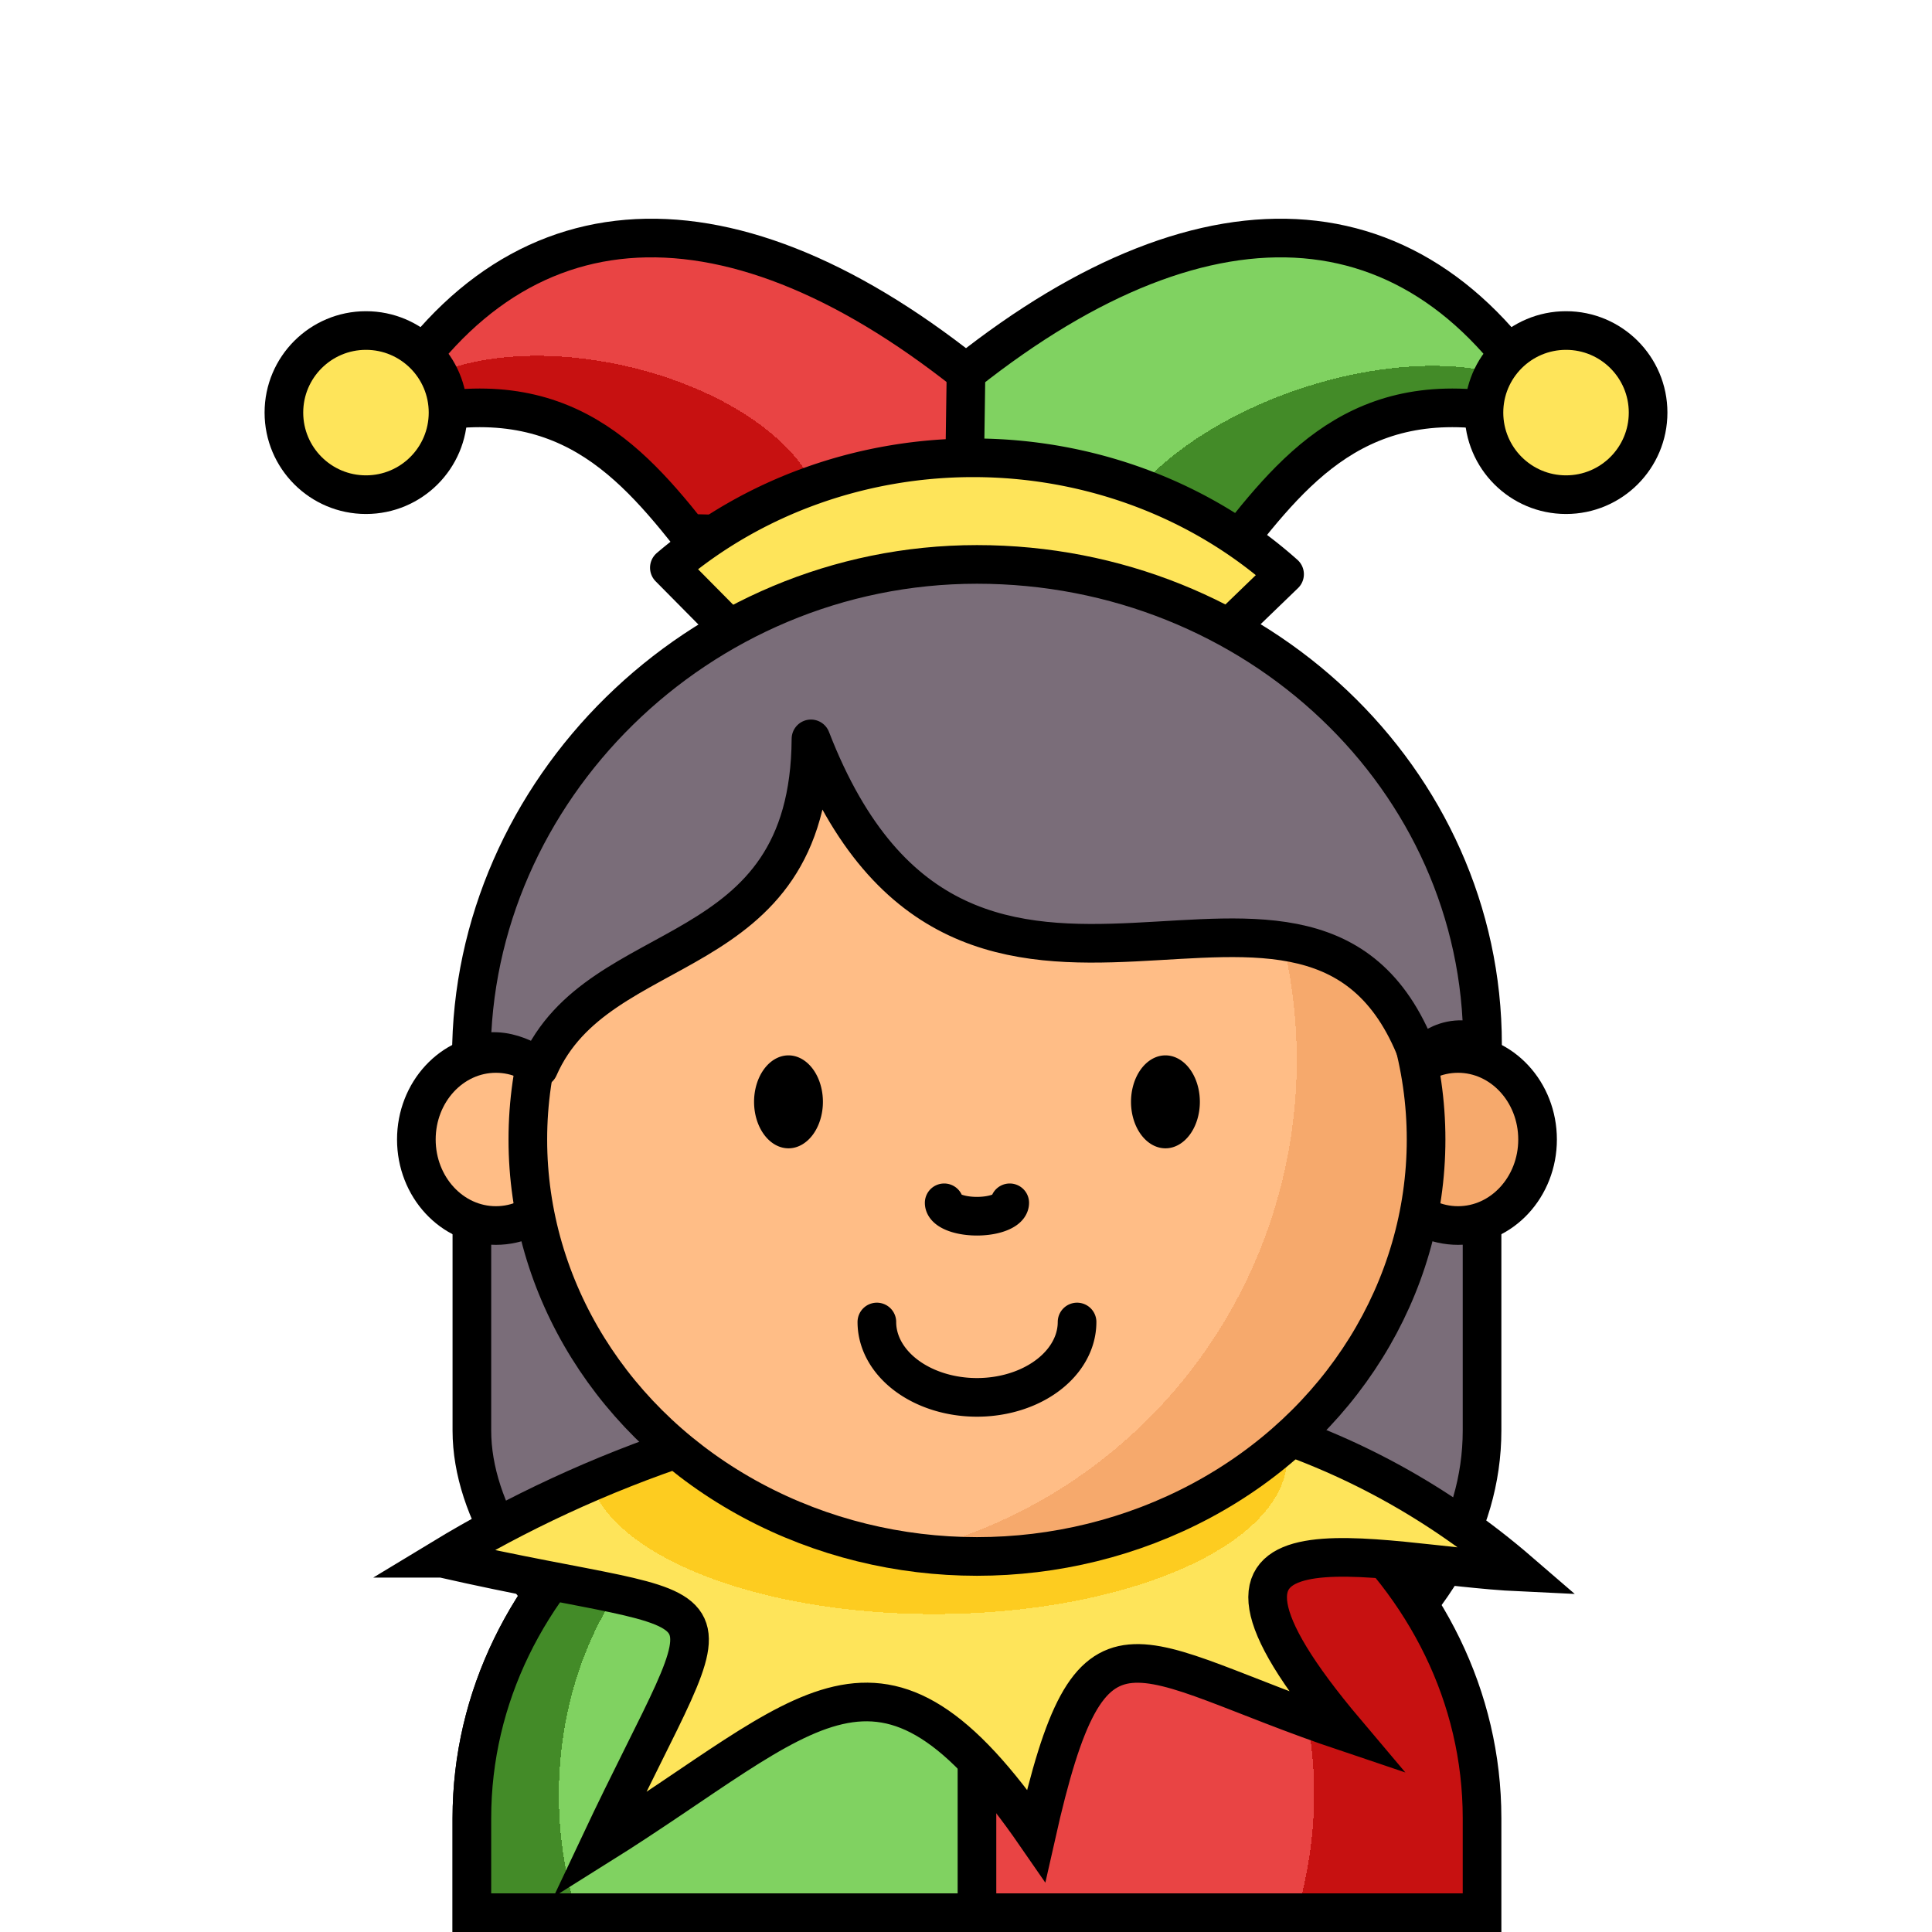 <?xml version="1.0" encoding="UTF-8" standalone="no"?>
<svg
   xmlns:dc="http://purl.org/dc/elements/1.1/"
   xmlns:cc="http://creativecommons.org/ns#"
   xmlns:rdf="http://www.w3.org/1999/02/22-rdf-syntax-ns#"
   xmlns:svg="http://www.w3.org/2000/svg"
   xmlns="http://www.w3.org/2000/svg"
   xmlns:xlink="http://www.w3.org/1999/xlink"
   xmlns:sodipodi="http://sodipodi.sourceforge.net/DTD/sodipodi-0.dtd"
   xmlns:inkscape="http://www.inkscape.org/namespaces/inkscape"
   inkscape:export-ydpi="86.699997"
   inkscape:export-xdpi="86.699997"
   inkscape:export-filename="C:\wamp64\www\github\decko-cards\assets\img\people\joker.png"
   width="150mm"
   height="150mm"
   viewBox="0 0 150 150"
   version="1.1"
   id="svg8"
   inkscape:version="1.0 (4035a4fb49, 2020-05-01)"
   sodipodi:docname="joker.svg">
  <defs
     id="defs2">
    <linearGradient
       inkscape:collect="always"
       id="linearGradient853">
      <stop
         style="stop-color:#ffbd86;stop-opacity:1;"
         offset="0"
         id="stop849" />
      <stop
         id="stop859"
         offset="0.707"
         style="stop-color:#ffbd86;stop-opacity:1" />
      <stop
         id="stop857"
         offset="0.707"
         style="stop-color:#f6a96c;stop-opacity:1" />
      <stop
         style="stop-color:#f6a96c;stop-opacity:1"
         offset="1"
         id="stop851" />
    </linearGradient>
    <radialGradient
       inkscape:collect="always"
       xlink:href="#linearGradient853"
       id="radialGradient855"
       cx="49.086"
       cy="126.15"
       fx="49.086"
       fy="126.15"
       r="36.474"
       gradientTransform="matrix(1.503,0.17,-0.169,1.512,-490.382,-96.619)"
       gradientUnits="userSpaceOnUse" />
    <radialGradient
       inkscape:collect="always"
       xlink:href="#linearGradient853"
       id="radialGradient917"
       cx="-429.759"
       cy="151.012"
       fx="-429.759"
       fy="151.012"
       r="40.715"
       gradientTransform="matrix(0.959,-0.698,0.952,1.309,-161.762,-337.251)"
       gradientUnits="userSpaceOnUse" />
    <radialGradient
       inkscape:collect="always"
       xlink:href="#linearGradient912"
       id="radialGradient935-9"
       gradientUnits="userSpaceOnUse"
       gradientTransform="matrix(1.056,-0.739,0.642,0.917,475.428,-279.01)"
       cx="-432.977"
       cy="152.553"
       fx="-432.977"
       fy="152.553"
       r="40.715" />
    <linearGradient
       id="linearGradient912"
       inkscape:collect="always">
      <stop
         id="stop904"
         offset="0"
         style="stop-color:#e94444;stop-opacity:1" />
      <stop
         style="stop-color:#e94444;stop-opacity:1"
         offset="0.707"
         id="stop906" />
      <stop
         style="stop-color:#c71111;stop-opacity:1"
         offset="0.707"
         id="stop908" />
      <stop
         id="stop910"
         offset="1"
         style="stop-color:#c71111;stop-opacity:1" />
    </linearGradient>
    <radialGradient
       inkscape:collect="always"
       xlink:href="#linearGradient890"
       id="radialGradient892"
       cx="122.873"
       cy="133.324"
       fx="122.873"
       fy="133.324"
       r="45.932"
       gradientTransform="matrix(1.154,-0.005,0.002,0.512,-19.637,82.737)"
       gradientUnits="userSpaceOnUse" />
    <linearGradient
       inkscape:collect="always"
       id="linearGradient890">
      <stop
         style="stop-color:#fdcc20;stop-opacity:1"
         offset="0"
         id="stop886" />
      <stop
         id="stop896"
         offset="0.513"
         style="stop-color:#fdcc20;stop-opacity:1" />
      <stop
         id="stop894"
         offset="0.513"
         style="stop-color:#fee45a;stop-opacity:1;" />
      <stop
         style="stop-color:#fee45a;stop-opacity:1"
         offset="1"
         id="stop888" />
    </linearGradient>
    <radialGradient
       gradientUnits="userSpaceOnUse"
       gradientTransform="matrix(1.196,0.003,-0.004,1.54,-20.198,-93.115)"
       r="21.108"
       fy="174.825"
       fx="111.006"
       cy="174.825"
       cx="111.006"
       id="radialGradient953"
       xlink:href="#linearGradient884"
       inkscape:collect="always" />
    <linearGradient
       id="linearGradient884"
       inkscape:collect="always">
      <stop
         id="stop876"
         offset="0"
         style="stop-color:#80d261;stop-opacity:1" />
      <stop
         style="stop-color:#80d261;stop-opacity:1"
         offset="0.744"
         id="stop878" />
      <stop
         style="stop-color:#438b28;stop-opacity:1"
         offset="0.744"
         id="stop880" />
      <stop
         id="stop882"
         offset="1"
         style="stop-color:#438b28;stop-opacity:1" />
    </linearGradient>
    <linearGradient
       inkscape:collect="always"
       id="linearGradient940">
      <stop
         style="stop-color:#438b28;stop-opacity:1"
         offset="0"
         id="stop936" />
      <stop
         id="stop946"
         offset="0.744"
         style="stop-color:#438b28;stop-opacity:1" />
      <stop
         id="stop944"
         offset="0.744"
         style="stop-color:#80d261;stop-opacity:1" />
      <stop
         style="stop-color:#80d261;stop-opacity:1"
         offset="1"
         id="stop938" />
    </linearGradient>
    <linearGradient
       id="linearGradient934"
       inkscape:collect="always">
      <stop
         id="stop926"
         offset="0"
         style="stop-color:#c71111;stop-opacity:1" />
      <stop
         style="stop-color:#c71111;stop-opacity:1"
         offset="0.707"
         id="stop928" />
      <stop
         style="stop-color:#e94444;stop-opacity:1"
         offset="0.707"
         id="stop930" />
      <stop
         id="stop932"
         offset="1"
         style="stop-color:#e94444;stop-opacity:1" />
    </linearGradient>
    <radialGradient
       gradientUnits="userSpaceOnUse"
       gradientTransform="matrix(0.989,0.223,-0.119,0.526,10.661,10.624)"
       r="24.556"
       fy="80.984"
       fx="96.212"
       cy="80.984"
       cx="96.212"
       id="radialGradient1030"
       xlink:href="#linearGradient934"
       inkscape:collect="always" />
    <radialGradient
       gradientUnits="userSpaceOnUse"
       gradientTransform="matrix(0.989,-0.332,0.172,0.511,-12.729,84.245)"
       r="24.556"
       fy="84.926"
       fx="153.529"
       cy="84.926"
       cx="153.529"
       id="radialGradient1038"
       xlink:href="#linearGradient940"
       inkscape:collect="always" />
  </defs>
  <sodipodi:namedview
     id="base"
     pagecolor="#ffffff"
     bordercolor="#666666"
     borderopacity="1.0"
     inkscape:pageopacity="0.0"
     inkscape:pageshadow="2"
     inkscape:zoom="0.98994949"
     inkscape:cx="431.97973"
     inkscape:cy="271.9055"
     inkscape:document-units="mm"
     inkscape:current-layer="layer1"
     inkscape:document-rotation="0"
     showgrid="false"
     fit-margin-top="0"
     fit-margin-left="0"
     fit-margin-right="0"
     fit-margin-bottom="0"
     inkscape:window-width="1920"
     inkscape:window-height="1017"
     inkscape:window-x="-8"
     inkscape:window-y="-8"
     inkscape:window-maximized="1" />
  <g
     inkscape:label="Calque 1"
     inkscape:groupmode="layer"
     id="layer1"
     transform="translate(-49.692,-37.133)">
    <rect
       style="color:#000000;overflow:visible;fill:#7a6d79;fill-opacity:1;stroke:#000000;stroke-width:3;stroke-linecap:round;stroke-miterlimit:4;stroke-dasharray:none;stroke-opacity:1;stop-color:#000000"
       id="rect880"
       width="78.43"
       height="75.459"
       x="86.328"
       y="100.378"
       ry="27.637"
       rx="39.215" />
    <path
       id="rect880-7-9"
       style="color:#000000;overflow:visible;fill:url(#radialGradient935-9);fill-opacity:1;stroke:#000000;stroke-width:3;stroke-linecap:round;stroke-miterlimit:4;stroke-dasharray:none;stroke-opacity:1;stop-color:#000000"
       d="m 125.543,144.237 c 21.725,0 39.215,15.192 39.215,34.062 v 7.334 H 86.328 v -7.334 c 0,-18.871 17.49,-34.062 39.215,-34.062 z"
       sodipodi:nodetypes="ssccss" />
    <path
       id="rect880-7-9-6-9"
       style="color:#000000;overflow:visible;fill:url(#radialGradient953);fill-opacity:1;stroke:#000000;stroke-width:3;stroke-linecap:round;stroke-miterlimit:4;stroke-dasharray:none;stroke-opacity:1;stop-color:#000000"
       d="m 125.543,144.237 c -21.725,0 -39.215,15.192 -39.215,34.063 v 7.333 h 39.215 z" />
    <path
       style="fill:url(#radialGradient892);fill-opacity:1;fill-rule:evenodd;stroke:#000000;stroke-width:3;stroke-linecap:butt;stroke-linejoin:miter;stroke-miterlimit:4;stroke-dasharray:none;stroke-opacity:1"
       d="m 84.036,158.117 c 23.894,5.458 22.379,0.641 12.161,22.317 16.488,-10.324 21.738,-18.48 33.943,-0.802 4.313,-19.184 7.209,-13.683 24.054,-8.018 -15.495,-18.342 2.171,-12.955 13.497,-12.428 -25.611,-22.11 -60.7,-14.987 -83.655,-1.069 z"
       id="path916-4"
       sodipodi:nodetypes="cccccc" />
    <path
       style="fill:url(#radialGradient1030);fill-opacity:1;fill-rule:evenodd;stroke:#000000;stroke-width:3;stroke-linecap:butt;stroke-linejoin:round;stroke-miterlimit:4;stroke-dasharray:none;stroke-opacity:1"
       d="m 78.768,70.226 c 13.218,-4.228 19.084,1.651 24.379,8.315 l 21.734,0.567 -0.189,-13.04 C 105.681,50.988 88.858,52.09 78.768,70.226 Z"
       id="path1064"
       sodipodi:nodetypes="ccccc" />
    <path
       sodipodi:nodetypes="ccccc"
       id="path1064-4"
       d="m 170.617,70.226 c -13.218,-4.228 -19.084,1.651 -24.379,8.315 l -21.734,0.567 0.189,-13.04 c 19.012,-15.079 35.834,-13.978 45.924,4.158 z"
       style="fill:url(#radialGradient1038);fill-opacity:1;fill-rule:evenodd;stroke:#000000;stroke-width:3;stroke-linecap:butt;stroke-linejoin:round;stroke-miterlimit:4;stroke-dasharray:none;stroke-opacity:1" />
    <g
       id="g933"
       transform="translate(549.297,16.979)">
      <ellipse
         ry="6.679"
         rx="6.176"
         cy="108.624"
         cx="-461.103"
         id="path861"
         style="color:#000000;overflow:visible;fill:#ffbd86;fill-opacity:1;stroke:#000000;stroke-width:3;stroke-linecap:round;stroke-miterlimit:4;stroke-dasharray:none;stroke-opacity:1;stop-color:#000000" />
      <ellipse
         style="color:#000000;overflow:visible;fill:#f6a96c;fill-opacity:1;stroke:#000000;stroke-width:3;stroke-linecap:round;stroke-miterlimit:4;stroke-dasharray:none;stroke-opacity:1;stop-color:#000000"
         id="path861-0"
         cx="-386.405"
         cy="108.624"
         rx="6.176"
         ry="6.679" />
      <ellipse
         ry="32.373"
         rx="34.87"
         cy="108.624"
         cx="-423.754"
         id="path847"
         style="color:#000000;overflow:visible;fill:url(#radialGradient855);fill-opacity:1;stroke:#000000;stroke-width:3;stroke-linecap:round;stroke-miterlimit:4;stroke-dasharray:none;stroke-opacity:1;stop-color:#000000" />
    </g>
    <path
       id="path847-6"
       style="color:#000000;overflow:visible;fill:#fee45a;fill-opacity:1;stroke:#000000;stroke-width:3;stroke-linecap:round;stroke-linejoin:round;stroke-miterlimit:4;stroke-dasharray:none;stroke-opacity:1;stop-color:#000000"
       sodipodi:type="arc"
       sodipodi:cx="125.25214"
       sodipodi:cy="105.04791"
       sodipodi:rx="34.869713"
       sodipodi:ry="32.37331"
       sodipodi:start="3.9693077"
       sodipodi:end="5.478358"
       sodipodi:arc-type="slice"
       d="m 101.661,81.209 a 34.87,32.373 0 0 1 47.764,0.507 l -24.173,23.332 z" />
    <path
       id="path882"
       style="color:#000000;overflow:visible;fill:#7a6d79;fill-opacity:1;stroke:#000000;stroke-width:3;stroke-linecap:round;stroke-linejoin:round;stroke-miterlimit:4;stroke-dasharray:none;stroke-opacity:1;stop-color:#000000"
       d="m 164.796,118.22 c -2.972,-1.284 -4.885,1.189 -4.885,1.189 -8.059,-22.286 -35.189,6.242 -47.256,-24.91 -0.108,18.017 -16.463,14.877 -21.13,25.531 0,0 -2.624,-2.098 -5.235,-0.874 0,-20.582 17.574,-38.202 39.253,-38.202 21.679,2e-6 39.253,16.685 39.253,37.267"
       sodipodi:nodetypes="cccccsc" />
    <path
       style="color:#000000;overflow:visible;fill:none;fill-opacity:1;stroke:#000000;stroke-width:3;stroke-linecap:round;stroke-linejoin:round;stroke-miterlimit:4;stroke-dasharray:none;stroke-opacity:1;stop-color:#000000"
       id="path967"
       sodipodi:type="arc"
       sodipodi:cx="125.54288"
       sodipodi:cy="130.51854"
       sodipodi:rx="2.5445035"
       sodipodi:ry="1.0402297"
       sodipodi:start="0"
       sodipodi:end="3.1415927"
       sodipodi:open="true"
       sodipodi:arc-type="arc"
       d="m 128.087,130.519 a 2.545,1.04 0 0 1 -1.272,0.901 2.545,1.04 0 0 1 -2.545,0 2.545,1.04 0 0 1 -1.272,-0.901" />
    <path
       sodipodi:arc-type="arc"
       sodipodi:open="true"
       sodipodi:end="3.1415927"
       sodipodi:start="0"
       sodipodi:ry="5.8525763"
       sodipodi:rx="7.7717495"
       sodipodi:cy="139.77269"
       sodipodi:cx="125.54288"
       sodipodi:type="arc"
       id="path967-6"
       style="color:#000000;overflow:visible;fill:none;fill-opacity:1;stroke:#000000;stroke-width:3;stroke-linecap:round;stroke-linejoin:round;stroke-miterlimit:4;stroke-dasharray:none;stroke-opacity:1;stop-color:#000000"
       d="m 133.315,139.773 a 7.772,5.853 0 0 1 -3.886,5.068 7.772,5.853 0 0 1 -7.772,0 7.772,5.853 0 0 1 -3.886,-5.068" />
    <g
       id="g1003"
       transform="translate(20.84,17.509)">
      <path
         sodipodi:arc-type="arc"
         sodipodi:open="true"
         sodipodi:end="6.2442187"
         sodipodi:start="0"
         sodipodi:ry="3.6081386"
         sodipodi:rx="2.6726952"
         sodipodi:cy="105.17056"
         sodipodi:cx="90.069832"
         sodipodi:type="arc"
         id="path984"
         style="color:#000000;overflow:visible;fill:#000000;fill-opacity:1;stroke:none;stroke-width:3;stroke-linecap:round;stroke-linejoin:round;stroke-miterlimit:4;stroke-dasharray:none;stroke-opacity:1;stop-color:#000000"
         d="m 92.743,105.171 a 2.673,3.608 0 0 1 -2.647,3.608 2.673,3.608 0 0 1 -2.698,-3.538 2.673,3.608 0 0 1 2.594,-3.677 2.673,3.608 0 0 1 2.749,3.466" />
      <path
         style="color:#000000;overflow:visible;fill:#000000;fill-opacity:1;stroke:none;stroke-width:3;stroke-linecap:round;stroke-linejoin:round;stroke-miterlimit:4;stroke-dasharray:none;stroke-opacity:1;stop-color:#000000"
         id="path984-3"
         sodipodi:type="arc"
         sodipodi:cx="119.33584"
         sodipodi:cy="105.17056"
         sodipodi:rx="2.6726952"
         sodipodi:ry="3.6081386"
         sodipodi:start="0"
         sodipodi:end="6.2442187"
         sodipodi:open="true"
         sodipodi:arc-type="arc"
         d="m 122.009,105.171 a 2.673,3.608 0 0 1 -2.647,3.608 2.673,3.608 0 0 1 -2.698,-3.538 2.673,3.608 0 0 1 2.594,-3.677 2.673,3.608 0 0 1 2.749,3.466" />
    </g>
    <g
       id="g1097"
       transform="translate(19.692,15.921)">
      <circle
         r="6.372"
         cy="53.246"
         cx="151.586"
         id="path1047"
         style="color:#000000;overflow:visible;fill:#fee45a;fill-opacity:1;stroke:#000000;stroke-width:3;stroke-linecap:round;stroke-linejoin:round;stroke-miterlimit:4;stroke-dasharray:none;stroke-opacity:1;stop-color:#000000" />
      <circle
         style="color:#000000;overflow:visible;fill:#fee45a;fill-opacity:1;stroke:#000000;stroke-width:3;stroke-linecap:round;stroke-linejoin:round;stroke-miterlimit:4;stroke-dasharray:none;stroke-opacity:1;stop-color:#000000"
         id="path1047-3"
         cx="58.414"
         cy="53.246"
         r="6.372" />
    </g>
  </g>
</svg>
